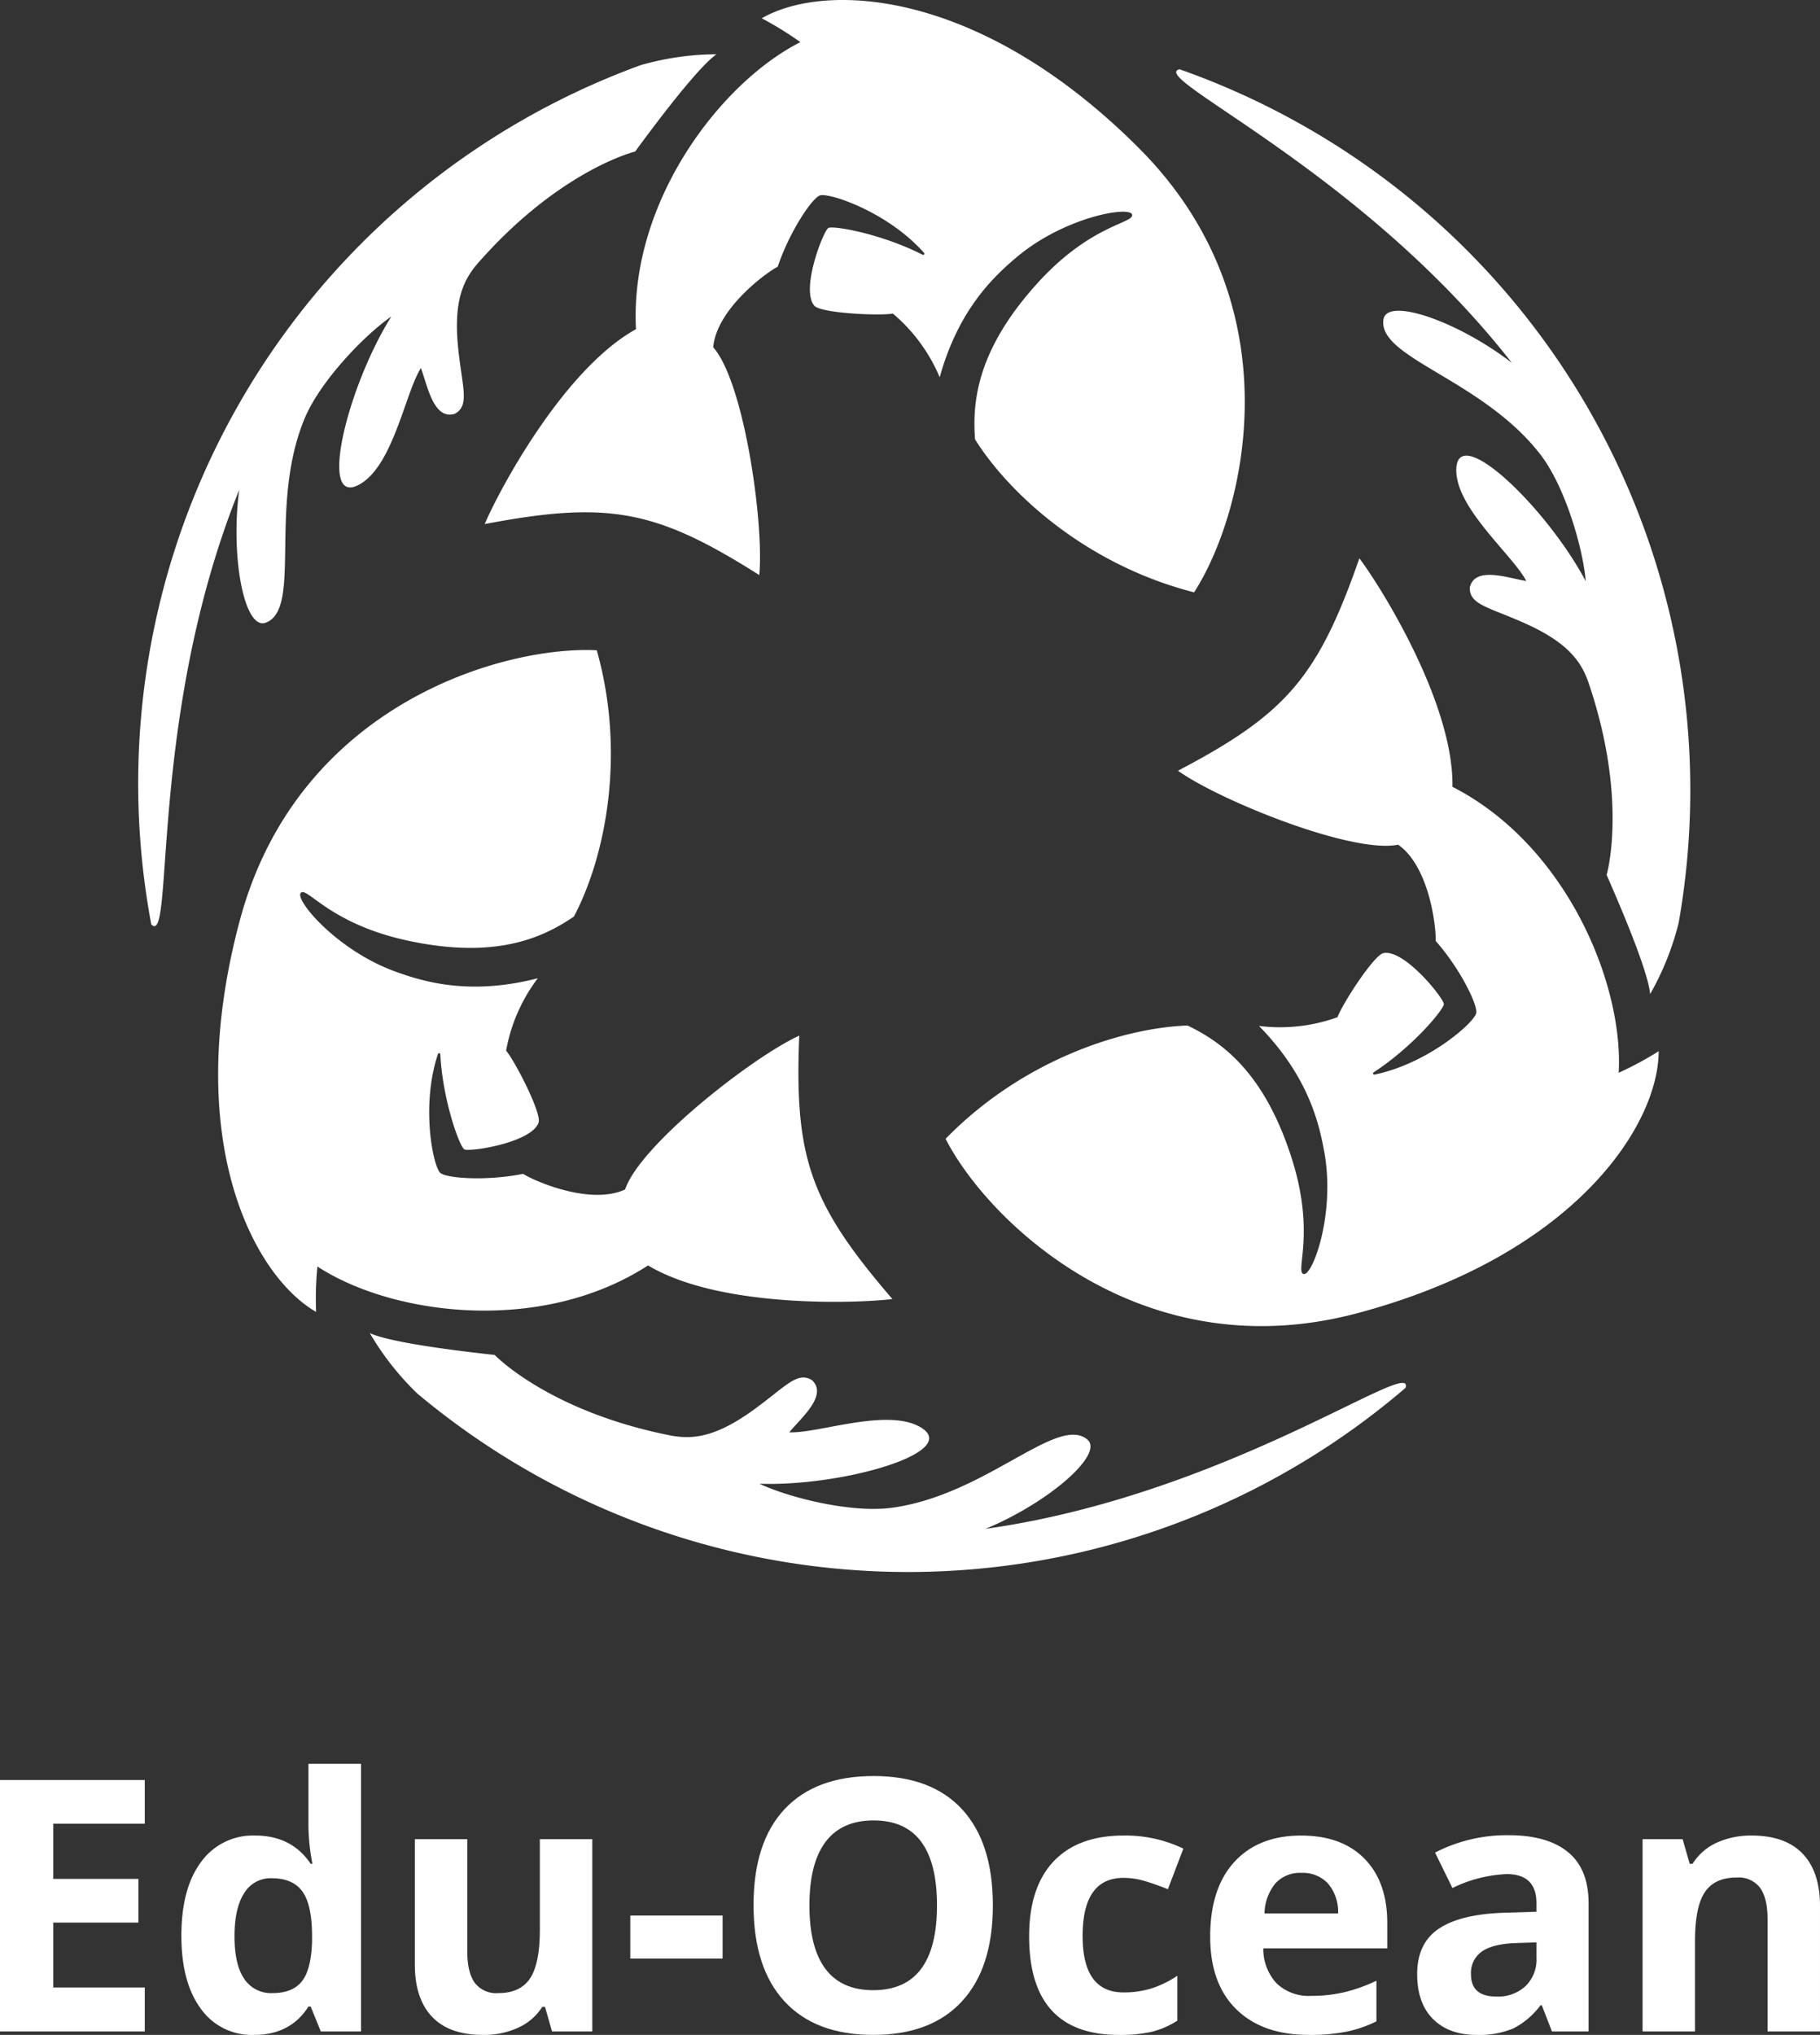 <svg xmlns="http://www.w3.org/2000/svg" viewBox="0 0 372.164 415.913"><rect x="0" y="0" width="372.164" height="415.913" fill="#333333" stroke="none"/><defs><style>.cls-1{fill:#fff;}</style></defs><g id="Layer_5" data-name="Layer 5"><path class="cls-1" d="M54.365,127.259c7.44-2.832.493-23.619,7.861-41.576,3.226-7.863,12.509-17.359,17.789-20.982-8.908,14.231-14.979,38.589-6.779,34.457,7.116-3.586,9.581-18.825,12.83-23.924,1.317,3.39,2.521,10.645,6.891,9.357,3.222-1.681,1.503-5.536.7-13.783-.924-9.497,1.183-13.673,4.034-16.976,15.758-17.985,30.429-22.417,32.188-22.859,3.698-5.042,12.718-17.145,16.64-19.882a57.147,57.147,0,0,0-15.547,2.236,156.272,156.272,0,0,0-100.039,175.6c4.762,5.032-.728-42.48,17.985-88.816C47.098,113.837,49.96,128.935,54.365,127.259Z"/><path class="cls-1" d="M130.047,67.278c-15.128,8.404-28.406,33.785-30.927,39.836,25.325-4.818,35.074-2.913,56.14,10.421,1.008-10.253-3.025-39.332-9.419-46.553.679-7.739,10.624-15.134,13.201-16.479,2.269-6.835,6.807-13.783,8.572-14.539,1.686-.722,13.867,3.278,21.332,11.711a.246.246,0,0,1-.288.391c-8.442-4.305-18.323-6.021-19.279-5.463-1.008.588-5.715,12.58-2.857,15.884,1.345,1.555,13.531,2.101,16.052,1.597a34.644,34.644,0,0,1,9.581,13.026c3.866-13.951,11.167-20.67,15.632-24.456C217.563,44.362,230.898,42.065,231.486,43.83c.605,1.815-8.322,1.899-19.33,14.035C199.858,71.424,198.794,81.957,199.382,89.801c7.256,11.542,23.224,25.773,44.794,31.264,10.257-15.856,21.122-58.325-11.262-90.765C200.248-2.424,168.663-3.724,155.764,3.742a67.691,67.691,0,0,1,7.9,4.874C147.36,16.853,128.703,41.225,130.047,67.278Z"/><path class="cls-1" d="M201.515,312.482c12.799-5.287,24.444-15.315,20.789-18.291-6.173-5.027-20.701,11.382-39.936,13.98-8.423,1.138-21.288-2.154-27.066-4.914,16.779.599,40.909-6.323,33.23-11.358-6.663-4.369-21.094,1.116-27.134.851,2.277-2.835,7.958-7.506,4.657-10.646-3.067-1.95-5.546,1.466-12.287,6.285-7.762,5.549-12.433,5.812-16.719,4.995-23.454-4.654-34.628-15.144-35.891-16.446-6.216-.681-21.207-2.442-25.539-4.47a57.143,57.143,0,0,0,9.71,12.346A156.272,156.272,0,0,0,287.424,283.65C289.4,277.01,250.999,305.521,201.515,312.482Z"/><path class="cls-1" d="M132.517,258.639c14.842,8.899,43.462,7.708,49.963,6.866-16.835-19.523-20.06-28.918-19.045-53.829-9.384,4.253-32.549,22.286-35.606,31.434-7.041,3.281-18.419-1.634-20.872-3.193-7.054,1.453-15.34.996-16.877-.154-1.468-1.099-4.095-13.648-.525-24.33a.246.246,0,0,1,.483.054c.493,9.464,3.947,18.878,4.909,19.428,1.014.579,13.752-1.341,15.185-5.467.674-1.942-4.946-12.769-6.643-14.7a34.644,34.644,0,0,1,6.491-14.81c-14.015,3.627-23.484.664-28.996-1.309-12.07-4.321-20.726-14.721-19.492-16.112,1.27-1.432,5.806,6.258,21.82,9.722,17.891,3.871,27.546-.474,34.045-4.905,6.368-12.054,10.708-32.999,4.678-54.425-18.86-.955-61.072,10.87-72.974,55.135-12.006,44.652,2.661,72.656,15.576,80.093a67.676,67.676,0,0,1,.271-9.279C80.192,268.858,110.627,272.83,132.517,258.639Z"/><path class="cls-1" d="M267.597,26.304A156.887,156.887,0,0,0,241.213,14.161c-6.739,1.608,37.153,20.609,67.924,59.983-10.978-8.441-25.485-13.511-26.235-8.858C281.635,73.145,303.11,77.522,314.977,92.881c5.197,6.726,8.779,19.513,9.277,25.897-7.87-14.83-25.93-32.267-26.451-23.1-.452,7.955,11.513,17.71,14.304,23.073-3.594-.555-10.48-3.139-11.549,1.29-.155,3.63,4.043,4.07,11.586,7.498,8.687,3.948,11.25,7.861,12.685,11.982,7.697,22.639,4.199,37.561,3.703,39.305,2.518,5.724,8.488,19.587,8.898,24.352a57.149,57.149,0,0,0,5.837-14.582A156.087,156.087,0,0,0,267.597,26.304Z"/><path class="cls-1" d="M297.006,160.819c.285-17.303-15.056-41.493-19.035-46.702-8.489,24.341-15.014,31.831-37.095,43.408,8.375,6,35.575,17.046,45.025,15.119,6.362,4.457,7.795,16.768,7.67,19.672,4.785,5.383,8.533,12.787,8.305,14.693-.217,1.821-9.772,10.37-20.808,12.619a.246.246,0,0,1-.195-.445c7.95-5.159,14.375-12.858,14.371-13.965-.005-1.167-8.038-11.239-12.327-10.417-2.019.387-8.585,10.668-9.409,13.103a34.644,34.644,0,0,1-16.072,1.784c10.149,10.324,12.317,20.006,13.364,25.766,2.293,12.613-2.385,25.31-4.208,24.937-1.875-.384,2.516-8.157-2.49-23.758-5.593-17.43-14.183-23.618-21.27-27.031-13.623.513-33.932,7.226-49.472,23.161,8.603,16.811,39.95,47.455,84.236,35.63,44.672-11.929,61.591-38.632,61.575-53.536a67.701,67.701,0,0,1-8.171,4.404C332.019,201.025,320.241,172.681,297.006,160.819Z"/><path class="cls-1" d="M29.602,415.21H0V363.812H29.602v8.93H10.898V384.026H28.301v8.93H10.898V406.21H29.602Z"/><path class="cls-1" d="M51.926,415.913a12.766,12.766,0,0,1-10.881-5.379q-3.955-5.379-3.955-14.906,0-9.668,4.025-15.064A13.074,13.074,0,0,1,52.207,375.167q7.418,0,11.32,5.766h.352a43.836,43.836,0,0,1-.809-7.84V360.507H73.828V415.21H65.602l-2.074-5.098h-.457Q59.414,415.913,51.926,415.913Zm3.762-8.543q4.113,0,6.029-2.391t2.092-8.121v-1.16q0-6.328-1.951-9.07t-6.346-2.742a6.294,6.294,0,0,0-5.572,3.041q-1.986,3.041-1.986,8.842t2.004,8.701A6.547,6.547,0,0,0,55.688,407.37Z"/><path class="cls-1" d="M112.887,415.21l-1.441-5.027h-.562a11.313,11.313,0,0,1-4.887,4.236,16.684,16.684,0,0,1-7.207,1.494q-6.926,0-10.441-3.709T84.832,401.534V375.905H95.555v22.957q0,4.254,1.512,6.381a5.5,5.5,0,0,0,4.816,2.127q4.5,0,6.504-3.006t2.004-9.967V375.905h10.723V415.21Z"/><path class="cls-1" d="M128.883,400.304v-8.789h18.879v8.789Z"/><path class="cls-1" d="M203.027,389.44q0,12.762-6.328,19.617t-18.141,6.855q-11.812,0-18.141-6.855t-6.328-19.688q0-12.832,6.346-19.6t18.193-6.768q11.848,0,18.123,6.82T203.027,389.44Zm-37.512,0q0,8.613,3.27,12.973t9.773,4.359q13.043,0,13.043-17.332,0-17.367-12.973-17.367-6.504,0-9.809,4.377T165.516,389.44Z"/><path class="cls-1" d="M228.797,415.913q-18.352,0-18.352-20.145,0-10.02,4.992-15.311t14.309-5.291a27.278,27.278,0,0,1,12.234,2.672l-3.164,8.297q-2.531-1.02-4.711-1.67a15.179,15.179,0,0,0-4.359-.65q-8.367,0-8.367,11.883,0,11.531,8.367,11.531a19.077,19.077,0,0,0,5.73-.826,20.69,20.69,0,0,0,5.273-2.584v9.176a17.282,17.282,0,0,1-5.256,2.285A29.556,29.556,0,0,1,228.797,415.913Z"/><path class="cls-1" d="M267.645,415.913q-9.492,0-14.836-5.238t-5.344-14.836q0-9.879,4.939-15.275t13.658-5.396q8.332,0,12.973,4.746t4.641,13.113v5.203H258.328a10.321,10.321,0,0,0,2.707,7.137,9.525,9.525,0,0,0,7.102,2.566,29.481,29.481,0,0,0,6.715-.738,33.599,33.599,0,0,0,6.609-2.355v8.297a25.178,25.178,0,0,1-6.012,2.092A37.904,37.904,0,0,1,267.645,415.913Zm-1.512-33.117a6.801,6.801,0,0,0-5.344,2.162,10.007,10.007,0,0,0-2.215,6.135h15.047a8.938,8.938,0,0,0-2.074-6.135A7.023,7.023,0,0,0,266.133,382.796Z"/><path class="cls-1" d="M317.355,415.21l-2.074-5.344H315a15.837,15.837,0,0,1-5.572,4.729,18.008,18.008,0,0,1-7.471,1.318q-5.66,0-8.912-3.234T289.793,403.468q0-6.258,4.377-9.229t13.201-3.287l6.82-.211v-1.723q0-5.977-6.117-5.977A27.876,27.876,0,0,0,297,385.89l-3.551-7.242a31.953,31.953,0,0,1,15.047-3.551q7.91,0,12.129,3.445t4.219,10.477V415.21Zm-3.164-18.211-4.148.141q-4.676.141-6.961,1.688a5.3,5.3,0,0,0-2.285,4.711q0,4.535,5.203,4.535a8.24,8.24,0,0,0,5.959-2.145,7.533,7.533,0,0,0,2.232-5.695Z"/><path class="cls-1" d="M372.164,415.21H361.441V392.253q0-4.254-1.512-6.381a5.5,5.5,0,0,0-4.816-2.127q-4.5,0-6.504,3.006t-2.004,9.967V415.21H335.883V375.905h8.191l1.441,5.027h.598a11.331,11.331,0,0,1,4.939-4.307,16.82,16.82,0,0,1,7.154-1.459q6.855,0,10.406,3.709t3.551,10.705Z"/></g></svg>